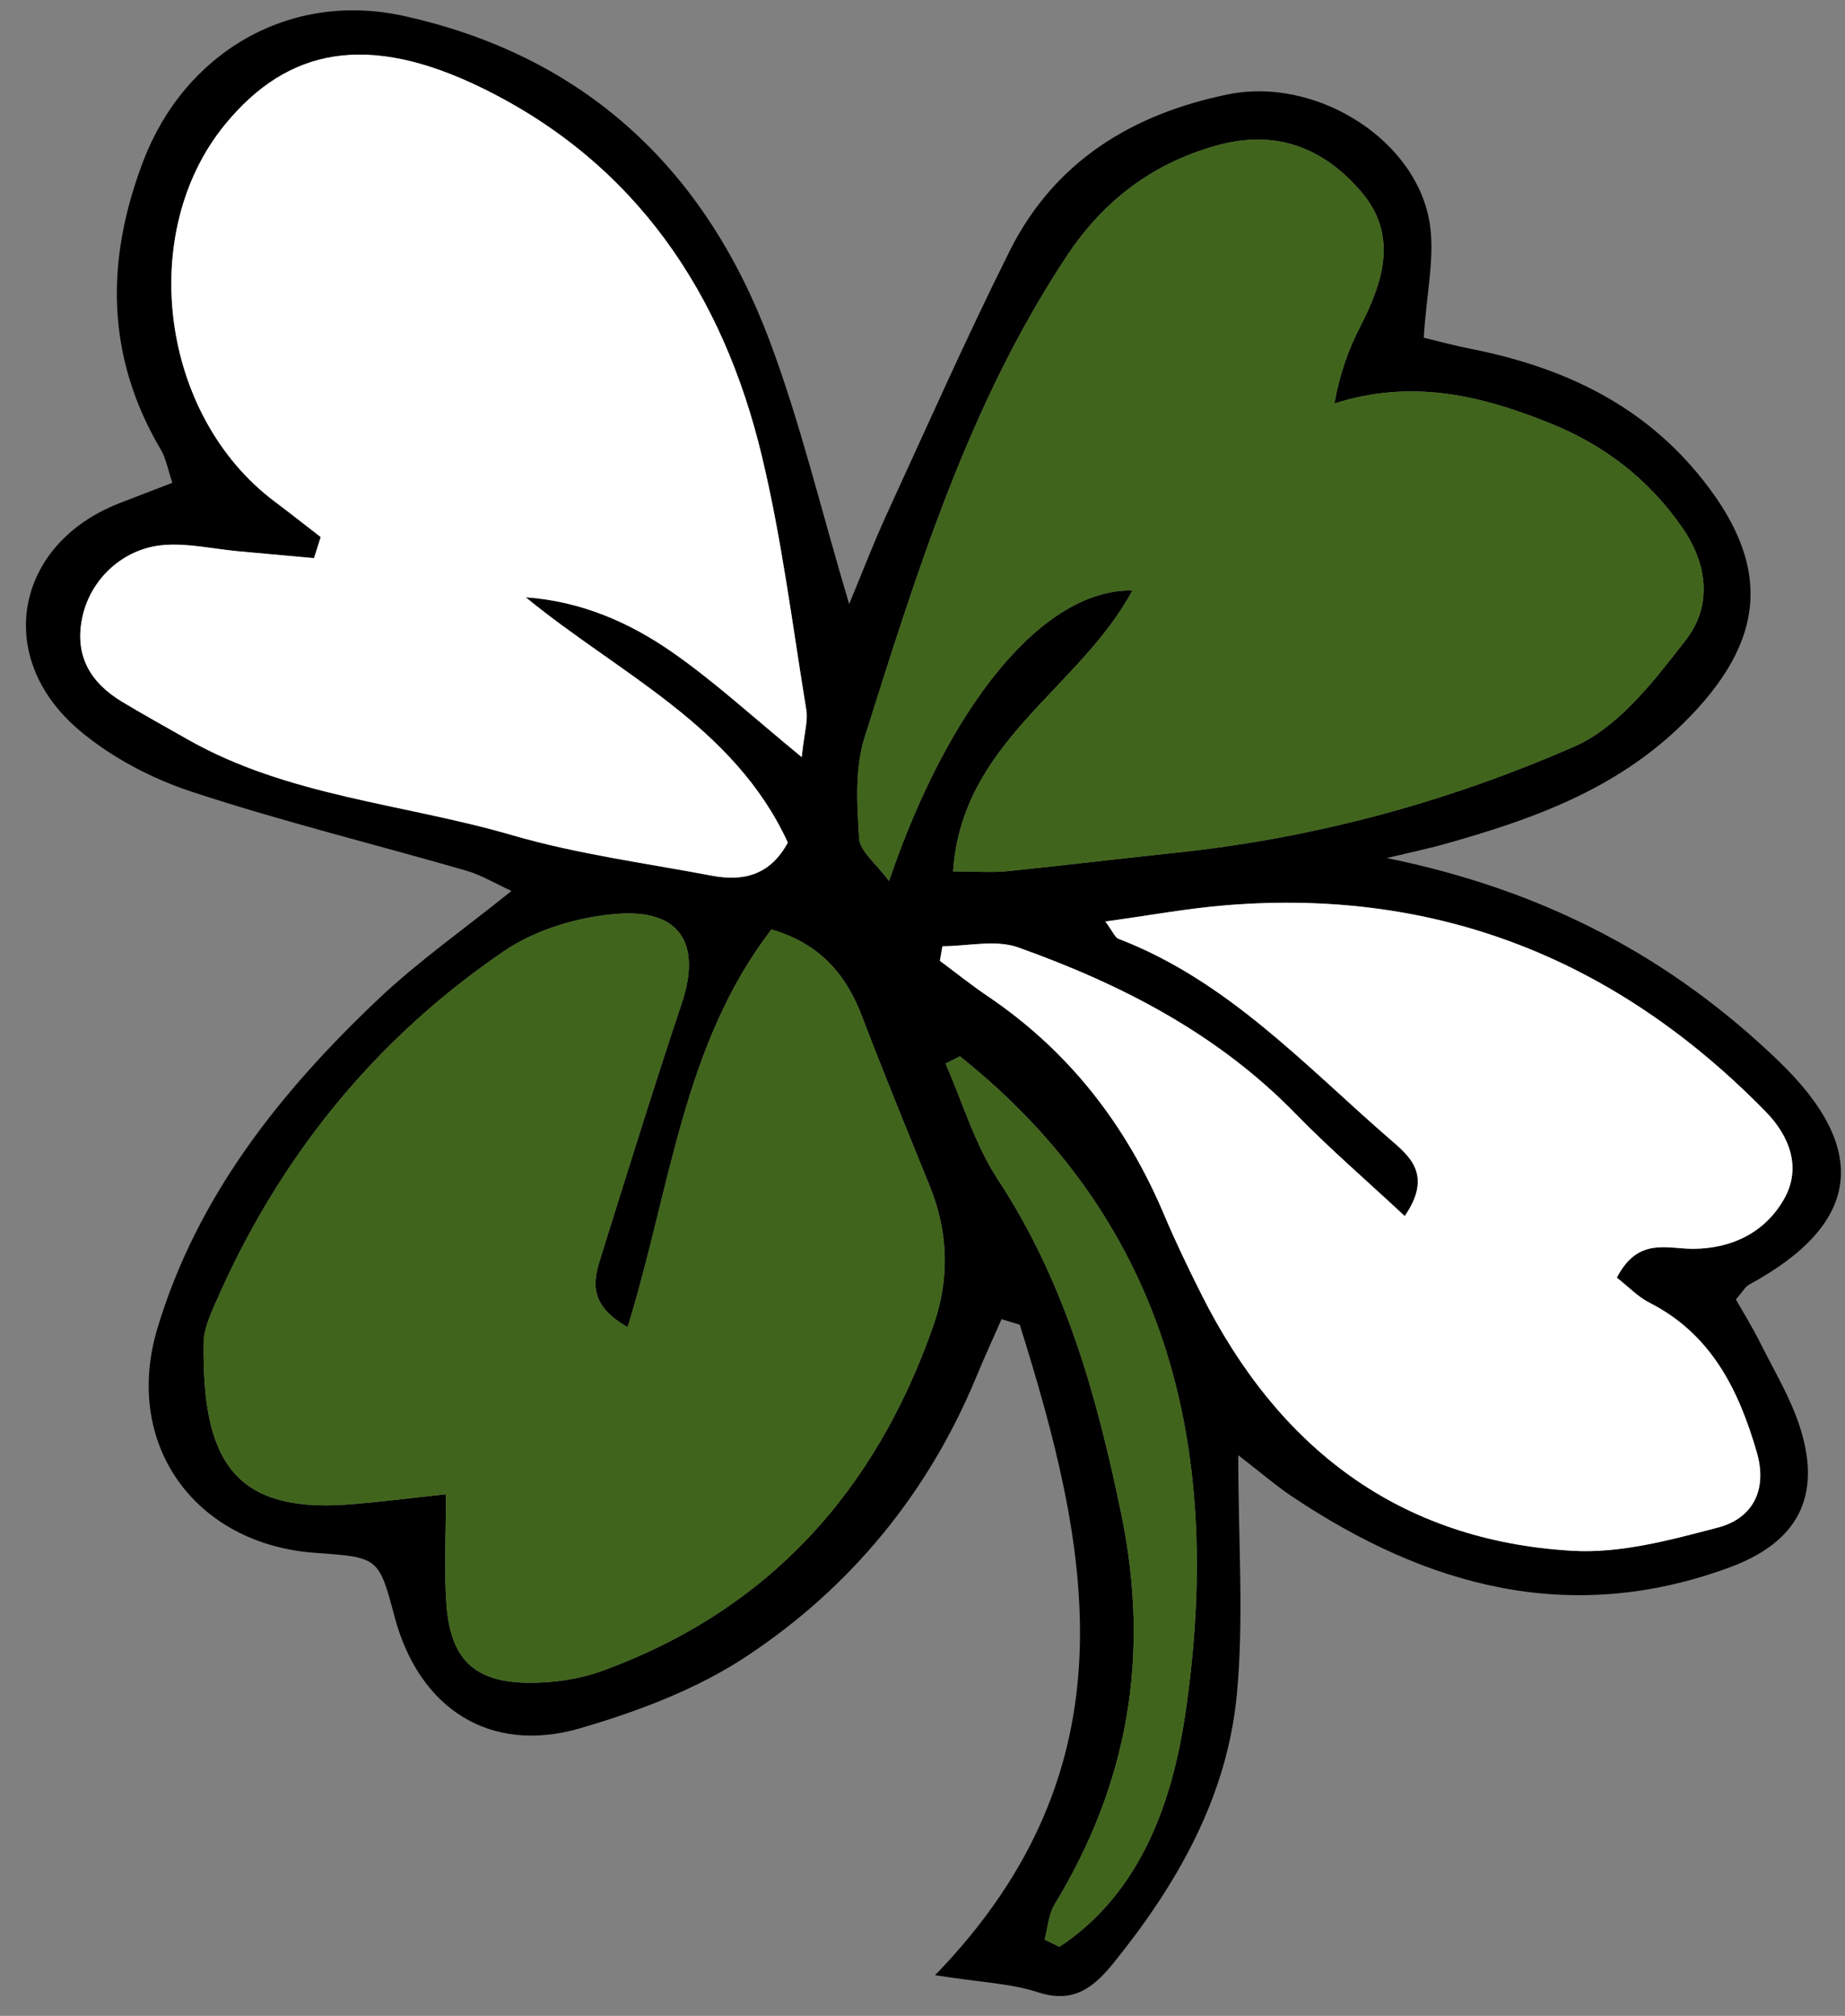 <svg width="65px" height="71px" viewBox="643 204 65 71" version="1.1" xmlns="http://www.w3.org/2000/svg" xmlns:xlink="http://www.w3.org/1999/xlink">
    <rect x="643" y="204" width="65" height="71" fill="#808080" stroke="none"/>
    <defs></defs>
    <g id="Group" stroke="none" stroke-width="1" fill="none" fill-rule="evenodd" transform="translate(643, 204)">
        <g id="Group-30">
            <g id="Group-6">
                <path d="M33.819,37.205 C33.65,37.29 33.481,37.375 33.312,37.461 C33.914,38.828 34.344,40.308 35.153,41.54 C37.525,45.155 38.641,49.146 39.505,53.336 C40.531,58.312 39.75,62.804 37.152,67.079 C36.938,67.432 36.914,67.901 36.802,68.315 C36.976,68.4 37.149,68.485 37.323,68.57 C40.22,66.655 41.318,63.404 41.769,60.297 C43.074,51.323 41.331,43.196 33.819,37.205 M56.962,45.002 C57.705,43.558 58.736,43.99 59.653,43.985 C61.035,43.978 62.197,43.394 62.858,42.223 C63.475,41.129 63.045,40.012 62.21,39.158 C57.002,33.833 50.709,31.283 43.231,31.881 C41.841,31.993 40.463,32.248 38.941,32.456 C39.217,32.829 39.283,33.019 39.403,33.065 C43.246,34.539 45.974,37.527 48.977,40.132 C49.637,40.705 50.494,41.371 49.49,42.831 C48.129,41.563 46.83,40.445 45.639,39.223 C42.893,36.405 39.501,34.664 35.868,33.369 C35.075,33.086 34.096,33.328 33.202,33.328 C33.173,33.499 33.143,33.67 33.113,33.841 C33.669,34.254 34.209,34.689 34.783,35.076 C37.648,37.009 39.673,39.612 41.011,42.782 C41.414,43.736 41.865,44.672 42.331,45.598 C45.04,50.991 49.282,54.268 55.402,54.622 C57.094,54.719 58.858,54.24 60.529,53.801 C61.763,53.477 62.272,52.463 61.894,51.157 C61.256,48.952 60.289,46.988 58.106,45.881 C57.708,45.678 57.383,45.331 56.962,45.002 M33.579,30.693 C34.401,30.693 34.944,30.738 35.477,30.685 C37.463,30.485 39.445,30.242 41.431,30.033 C46.309,29.521 51.019,28.244 55.475,26.288 C57.033,25.603 58.278,23.975 59.381,22.556 C60.323,21.345 60.182,19.885 59.237,18.54 C58.047,16.845 56.493,15.662 54.592,14.9 C52.201,13.941 49.769,13.332 47.013,14.211 C47.208,13.111 47.524,12.277 47.929,11.488 C48.738,9.913 49.248,8.283 47.977,6.78 C46.655,5.218 44.966,4.53 42.838,5.131 C40.564,5.773 38.857,7.093 37.576,9.028 C34.133,14.229 32.309,20.118 30.458,25.982 C30.111,27.082 30.195,28.353 30.268,29.533 C30.296,29.982 30.853,30.397 31.32,31.033 C33.437,24.806 36.762,20.739 39.894,20.798 C38.033,24.268 33.881,26.119 33.579,30.693 M22.111,46.743 C20.643,45.907 20.931,45.035 21.189,44.208 C22.116,41.246 23.035,38.28 24.019,35.336 C24.711,33.267 23.985,32.024 21.766,32.185 C20.395,32.285 18.881,32.734 17.755,33.501 C13.169,36.624 9.795,40.816 7.58,45.918 C7.391,46.353 7.179,46.828 7.173,47.287 C7.121,51.289 8.129,53.28 12.203,52.994 C13.29,52.917 14.373,52.771 15.712,52.63 C15.712,54.029 15.635,55.287 15.73,56.531 C15.879,58.462 16.725,59.26 18.652,59.27 C19.512,59.274 20.42,59.141 21.225,58.847 C27.089,56.707 30.851,52.516 32.884,46.689 C33.46,45.039 33.414,43.399 32.755,41.773 C31.946,39.779 31.127,37.787 30.361,35.776 C29.791,34.28 28.849,33.226 27.179,32.736 C24.057,36.793 23.63,41.84 22.111,46.743 M11.299,18.916 C11.22,19.164 11.141,19.412 11.062,19.66 C10.167,19.578 9.271,19.498 8.376,19.415 C7.507,19.334 6.628,19.128 5.772,19.197 C4.329,19.313 3.198,20.4 2.908,21.709 C2.605,23.076 3.172,24.039 4.312,24.724 C5.065,25.176 5.834,25.6 6.596,26.034 C10.143,28.054 14.22,28.301 18.037,29.414 C20.328,30.082 22.723,30.397 25.076,30.843 C26.169,31.05 27.124,30.843 27.756,29.677 C25.862,25.559 21.821,23.742 18.523,21.037 C20.487,21.179 22.18,21.924 23.692,22.977 C25.196,24.026 26.556,25.282 28.245,26.666 C28.34,25.784 28.469,25.383 28.409,25.013 C27.916,22.018 27.545,18.99 26.836,16.045 C25.464,10.343 22.405,5.766 17.025,3.12 C12.949,1.116 10.14,1.694 7.936,4.376 C4.818,8.171 5.634,14.63 9.671,17.661 C10.219,18.072 10.757,18.498 11.299,18.916 M32.943,69.569 C40.096,62.194 38.369,54.459 35.927,46.659 C35.713,46.593 35.5,46.527 35.286,46.462 C34.992,47.131 34.684,47.794 34.406,48.469 C32.712,52.577 29.979,55.898 26.321,58.325 C24.561,59.493 22.472,60.28 20.426,60.875 C17.255,61.796 14.763,60.174 13.905,56.956 C13.344,54.852 13.344,54.852 11.111,54.694 C6.867,54.393 4.319,50.867 5.548,46.779 C6.945,42.131 9.884,38.445 13.348,35.171 C14.733,33.862 16.309,32.757 18.02,31.38 C17.452,31.121 16.958,30.819 16.421,30.664 C13.2,29.734 9.937,28.933 6.755,27.886 C5.344,27.422 3.926,26.678 2.796,25.723 C-0.241,23.158 0.52,19.165 4.199,17.727 C4.78,17.5 5.363,17.278 6.072,17.006 C5.915,16.541 5.851,16.151 5.664,15.834 C3.727,12.552 3.713,9.178 5.043,5.685 C6.507,1.84 10.204,-0.326 14.228,0.562 C20.593,1.968 24.823,5.939 27.091,11.944 C28.189,14.849 28.907,17.896 29.916,21.276 C30.412,20.083 30.784,19.105 31.22,18.156 C32.652,15.041 34.04,11.904 35.572,8.839 C37.15,5.68 39.898,4.008 43.279,3.321 C46.256,2.715 49.746,4.779 50.337,7.683 C50.593,8.942 50.247,10.323 50.161,11.895 C50.612,12.003 51.191,12.162 51.778,12.278 C54.919,12.899 57.697,14.136 59.808,16.676 C62.458,19.868 62.281,22.554 59.284,25.496 C56.902,27.835 53.926,28.882 50.832,29.746 C50.318,29.89 49.794,29.997 48.857,30.221 C54.453,31.362 58.89,33.742 62.667,37.377 C65.902,40.491 65.554,43.117 61.615,45.25 C61.486,45.321 61.405,45.481 61.156,45.767 C61.418,46.231 61.738,46.745 62.007,47.284 C62.504,48.281 63.096,49.254 63.426,50.306 C64.185,52.723 63.323,54.323 60.944,55.202 C55.344,57.271 50.294,55.898 45.54,52.722 C44.967,52.34 44.443,51.885 43.624,51.254 C43.624,54.3 43.828,57.015 43.574,59.686 C43.233,63.285 41.481,66.356 39.228,69.141 C38.533,70 37.818,70.58 36.568,70.17 C35.629,69.861 34.599,69.829 32.943,69.569" id="Fill-237" fill="#000000"></path>
                <path d="M11.299,18.916 C10.756,18.497 10.218,18.072 9.67,17.66 C5.634,14.63 4.818,8.17 7.936,4.375 C10.139,1.694 12.949,1.115 17.025,3.12 C22.405,5.766 25.464,10.342 26.836,16.044 C27.545,18.99 27.916,22.017 28.408,25.013 C28.469,25.382 28.339,25.784 28.245,26.666 C26.555,25.282 25.196,24.025 23.692,22.977 C22.18,21.924 20.486,21.179 18.522,21.037 C21.82,23.741 25.862,25.558 27.756,29.677 C27.124,30.842 26.169,31.049 25.076,30.842 C22.723,30.396 20.328,30.082 18.037,29.414 C14.22,28.301 10.143,28.054 6.596,26.034 C5.834,25.599 5.064,25.176 4.312,24.724 C3.172,24.039 2.604,23.075 2.908,21.709 C3.198,20.399 4.329,19.312 5.771,19.196 C6.628,19.127 7.507,19.334 8.376,19.414 C9.271,19.497 10.166,19.578 11.062,19.659 C11.141,19.411 11.22,19.164 11.299,18.916" id="Fill-239" fill="#FFFFFF"></path>
                <path d="M22.111,46.743 C23.629,41.84 24.057,36.793 27.179,32.736 C28.849,33.226 29.79,34.28 30.36,35.776 C31.127,37.788 31.946,39.779 32.755,41.774 C33.414,43.399 33.46,45.039 32.884,46.689 C30.851,52.516 27.089,56.707 21.225,58.848 C20.42,59.141 19.511,59.274 18.652,59.27 C16.725,59.26 15.879,58.462 15.73,56.531 C15.634,55.287 15.712,54.029 15.712,52.63 C14.373,52.771 13.29,52.918 12.203,52.994 C8.129,53.281 7.121,51.29 7.173,47.287 C7.179,46.828 7.39,46.353 7.58,45.918 C9.794,40.816 13.169,36.624 17.755,33.501 C18.881,32.734 20.394,32.286 21.766,32.186 C23.985,32.024 24.711,33.267 24.019,35.336 C23.034,38.28 22.116,41.246 21.189,44.208 C20.93,45.036 20.642,45.907 22.111,46.743" id="Fill-241" fill="#40641C" class="icon__color"></path>
                <path d="M33.579,30.693 C33.88,26.119 38.033,24.268 39.894,20.798 C36.762,20.74 33.437,24.806 31.32,31.033 C30.853,30.397 30.296,29.982 30.268,29.534 C30.195,28.353 30.111,27.082 30.458,25.982 C32.309,20.118 34.133,14.229 37.576,9.029 C38.857,7.093 40.564,5.773 42.838,5.131 C44.966,4.531 46.655,5.218 47.977,6.78 C49.248,8.283 48.738,9.913 47.929,11.488 C47.524,12.277 47.208,13.111 47.013,14.211 C49.769,13.332 52.201,13.941 54.592,14.9 C56.493,15.662 58.047,16.845 59.237,18.54 C60.182,19.885 60.323,21.346 59.381,22.556 C58.277,23.975 57.033,25.604 55.475,26.288 C51.019,28.245 46.309,29.521 41.431,30.034 C39.445,30.242 37.463,30.485 35.476,30.685 C34.944,30.739 34.401,30.693 33.579,30.693" id="Fill-243" fill="#40641C" class="icon__color"></path>
                <path d="M56.962,45.002 C57.383,45.331 57.707,45.678 58.106,45.88 C60.289,46.988 61.256,48.952 61.894,51.157 C62.271,52.463 61.762,53.476 60.529,53.8 C58.857,54.24 57.094,54.719 55.402,54.621 C49.281,54.267 45.039,50.99 42.33,45.598 C41.865,44.672 41.413,43.736 41.01,42.781 C39.672,39.612 37.648,37.008 34.782,35.076 C34.209,34.689 33.668,34.254 33.113,33.841 C33.142,33.67 33.172,33.498 33.202,33.327 C34.095,33.327 35.075,33.086 35.868,33.368 C39.501,34.664 42.892,36.404 45.639,39.223 C46.829,40.445 48.128,41.562 49.489,42.831 C50.494,41.371 49.636,40.704 48.976,40.132 C45.973,37.527 43.245,34.539 39.403,33.065 C39.282,33.019 39.217,32.828 38.941,32.456 C40.463,32.248 41.841,31.992 43.23,31.881 C50.709,31.282 57.002,33.832 62.21,39.158 C63.045,40.012 63.475,41.129 62.858,42.222 C62.197,43.393 61.034,43.977 59.653,43.985 C58.736,43.99 57.705,43.558 56.962,45.002" id="Fill-245" fill="#FFFFFF"></path>
                <path d="M33.819,37.205 C41.331,43.196 43.074,51.323 41.769,60.297 C41.318,63.404 40.22,66.655 37.323,68.57 C37.149,68.485 36.976,68.4 36.802,68.315 C36.914,67.901 36.938,67.432 37.152,67.079 C39.75,62.804 40.531,58.312 39.505,53.336 C38.641,49.146 37.525,45.155 35.153,41.54 C34.344,40.308 33.914,38.828 33.312,37.461 C33.481,37.375 33.65,37.29 33.819,37.205" id="Fill-247" fill="#40641C" class="icon__color"></path>
            </g>
        </g>
    </g>
</svg>
